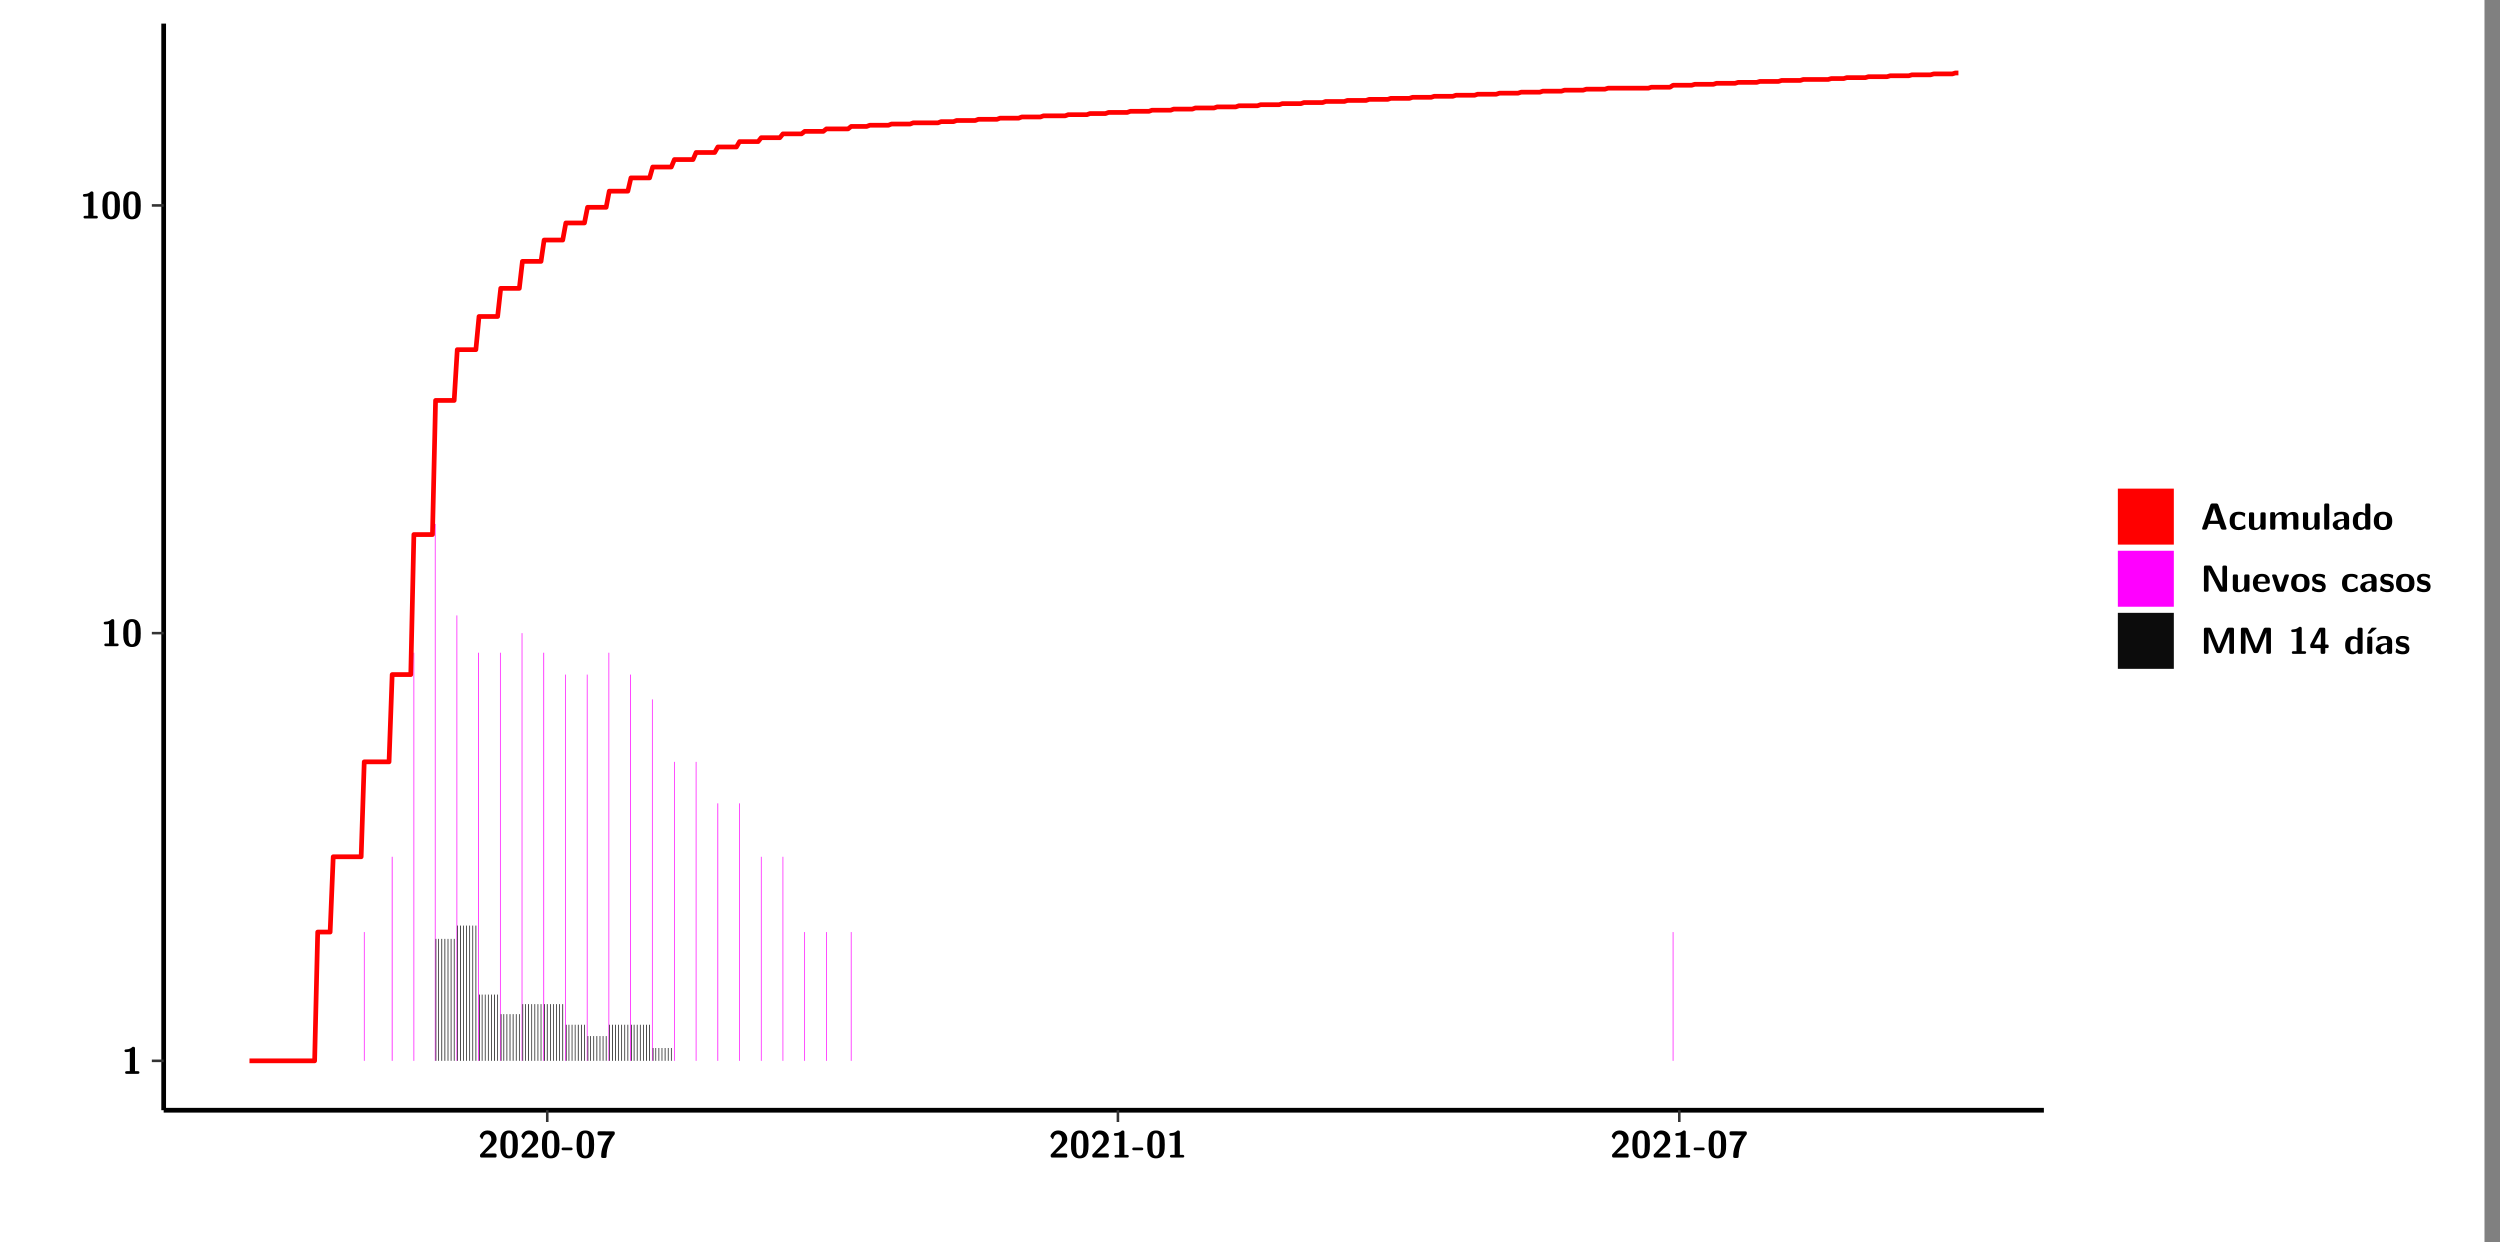 <?xml version="1.0" encoding="UTF-8"?>
<svg xmlns="http://www.w3.org/2000/svg" xmlns:xlink="http://www.w3.org/1999/xlink" width="579.653pt" height="288pt" viewBox="0 0 579.653 288" version="1.1">
<rect x="0" y="0" width="579.653" height="288" fill="#808080" stroke="none"/>
<defs>
<g>
<symbol overflow="visible" id="glyph0-0">
<path style="stroke:none;" d=""/>
</symbol>
<symbol overflow="visible" id="glyph0-1">
<path style="stroke:none;" d="M 3.109 -5.859 C 3.109 -6.016 3.109 -6.281 2.719 -6.281 C 2.547 -6.281 2.516 -6.266 2.406 -6.156 C 2.25 -6.016 1.922 -5.688 1.047 -5.672 C 0.891 -5.672 0.672 -5.609 0.672 -5.359 C 0.672 -5.047 0.969 -5.047 1.094 -5.047 C 1.344 -5.047 1.656 -5.078 1.906 -5.156 L 1.906 -0.625 L 1.234 -0.625 C 1.109 -0.625 0.812 -0.625 0.812 -0.312 C 0.812 0 1.109 0 1.234 0 L 3.719 0 C 3.828 0 4.141 0 4.141 -0.312 C 4.141 -0.625 3.828 -0.625 3.719 -0.625 L 3.109 -0.625 Z M 3.109 -5.859 "/>
</symbol>
<symbol overflow="visible" id="glyph0-2">
<path style="stroke:none;" d="M 4.438 -3 C 4.438 -4.203 4.438 -6.281 2.406 -6.281 C 0.375 -6.281 0.375 -4.219 0.375 -3 C 0.375 -1.812 0.375 0.188 2.406 0.188 C 4.438 0.188 4.438 -1.781 4.438 -3 Z M 2.406 -0.438 C 1.75 -0.438 1.656 -1.25 1.625 -1.484 C 1.562 -1.953 1.562 -2.766 1.562 -3.125 C 1.562 -3.641 1.562 -4.203 1.625 -4.641 C 1.641 -4.875 1.734 -5.641 2.406 -5.641 C 3.047 -5.641 3.156 -4.906 3.188 -4.734 C 3.25 -4.281 3.25 -3.594 3.25 -3.125 C 3.25 -2.625 3.25 -1.953 3.188 -1.469 C 3.156 -1.234 3.062 -0.438 2.406 -0.438 Z M 2.406 -0.438 "/>
</symbol>
<symbol overflow="visible" id="glyph0-3">
<path style="stroke:none;" d="M 0.562 -0.75 C 0.484 -0.656 0.484 -0.641 0.484 -0.484 L 0.484 -0.422 C 0.484 -0.109 0.578 0 0.906 0 L 3.906 0 C 4.25 0 4.328 -0.109 4.328 -0.422 L 4.328 -0.531 C 4.328 -0.672 4.328 -0.828 4.141 -0.906 C 4.078 -0.953 3.797 -0.953 3.625 -0.953 C 3.438 -0.953 3.219 -0.938 3.031 -0.938 L 1.609 -0.938 L 2.766 -2.031 C 2.906 -2.141 3.234 -2.422 3.359 -2.547 C 3.844 -3.016 4.328 -3.484 4.328 -4.266 C 4.328 -5.328 3.562 -6.281 2.266 -6.281 C 1.969 -6.281 1.469 -6.234 1.047 -5.891 C 0.969 -5.828 0.562 -5.516 0.406 -4.922 L 0.844 -4.359 C 0.891 -4.297 0.922 -4.266 0.984 -4.266 C 1.062 -4.266 1.078 -4.328 1.109 -4.422 C 1.281 -5.031 1.578 -5.406 2.141 -5.406 C 2.828 -5.406 3.109 -4.781 3.109 -4.25 C 3.109 -3.688 2.766 -3.094 2.25 -2.531 Z M 0.562 -0.75 "/>
</symbol>
<symbol overflow="visible" id="glyph0-4">
<path style="stroke:none;" d="M 2.25 -1.688 C 2.359 -1.688 2.672 -1.688 2.672 -2 C 2.672 -2.328 2.359 -2.328 2.25 -2.328 L 0.531 -2.328 C 0.422 -2.328 0.109 -2.328 0.109 -2 C 0.109 -1.688 0.422 -1.688 0.531 -1.688 Z M 2.25 -1.688 "/>
</symbol>
<symbol overflow="visible" id="glyph0-5">
<path style="stroke:none;" d="M 3.219 -5.141 C 1.25 -2.984 1.25 -0.766 1.25 -0.328 C 1.25 -0.047 1.312 0.094 1.672 0.094 L 2.078 0.094 C 2.219 0.094 2.5 0.094 2.5 -0.25 C 2.531 -2.422 3.281 -4 4.344 -5.328 C 4.406 -5.422 4.406 -5.484 4.406 -5.641 C 4.406 -5.844 4.406 -6.078 4.047 -6.078 C 3.75 -6.094 1.984 -6.094 1.547 -6.094 L 1 -6.094 C 0.578 -6.094 0.406 -6.094 0.406 -5.672 L 0.406 -5.562 C 0.406 -5.422 0.406 -5.25 0.594 -5.172 C 0.656 -5.141 0.938 -5.141 1.125 -5.141 C 1.328 -5.141 1.531 -5.141 1.734 -5.141 Z M 3.219 -5.141 "/>
</symbol>
<symbol overflow="visible" id="glyph0-6">
<path style="stroke:none;" d="M 4.156 -5.703 C 4.031 -6.078 3.766 -6.078 3.594 -6.078 L 2.828 -6.078 C 2.641 -6.078 2.391 -6.078 2.266 -5.703 L 0.406 -0.406 C 0.375 -0.297 0.375 -0.281 0.375 -0.234 C 0.375 0 0.594 0 0.703 0 L 1.031 0 C 1.188 0 1.453 0 1.578 -0.344 L 1.922 -1.328 L 4.344 -1.328 L 4.641 -0.484 C 4.75 -0.172 4.812 0 5.234 0 L 5.703 0 C 5.828 0 6.047 0 6.047 -0.234 C 6.047 -0.281 6.047 -0.297 6 -0.406 Z M 2.812 -3.938 C 2.938 -4.328 3.062 -4.656 3.125 -4.969 L 3.141 -4.969 C 3.188 -4.766 3.188 -4.75 3.25 -4.547 L 4.078 -2.078 L 2.188 -2.078 Z M 2.812 -3.938 "/>
</symbol>
<symbol overflow="visible" id="glyph0-7">
<path style="stroke:none;" d="M 4 -0.438 C 4 -0.531 3.969 -0.938 3.953 -1.047 C 3.953 -1.078 3.938 -1.172 3.844 -1.172 C 3.812 -1.172 3.797 -1.172 3.703 -1.078 C 3.562 -0.953 3.141 -0.594 2.422 -0.594 C 1.516 -0.594 1.516 -1.469 1.516 -2.031 C 1.516 -2.75 1.562 -3.484 2.453 -3.484 C 3.031 -3.484 3.266 -3.344 3.578 -3.078 C 3.688 -2.984 3.703 -2.984 3.734 -2.984 C 3.828 -2.984 3.844 -3.062 3.844 -3.094 C 3.859 -3.172 3.953 -3.656 3.953 -3.703 C 3.953 -3.781 3.891 -3.812 3.75 -3.891 C 3.328 -4.078 3.062 -4.156 2.453 -4.156 C 1.141 -4.156 0.328 -3.547 0.328 -2.016 C 0.328 -0.562 1.078 0.094 2.406 0.094 C 2.641 0.094 3.172 0.094 3.75 -0.203 C 4 -0.344 4 -0.344 4 -0.438 Z M 4 -0.438 "/>
</symbol>
<symbol overflow="visible" id="glyph0-8">
<path style="stroke:none;" d="M 4.391 -3.594 C 4.391 -3.875 4.328 -4.016 3.969 -4.016 L 3.609 -4.016 C 3.281 -4.016 3.188 -3.906 3.188 -3.594 L 3.188 -1.516 C 3.188 -0.938 2.891 -0.438 2.266 -0.438 C 1.766 -0.438 1.719 -0.562 1.719 -1.031 L 1.719 -3.594 C 1.719 -3.875 1.656 -4.016 1.297 -4.016 L 0.953 -4.016 C 0.625 -4.016 0.531 -3.922 0.531 -3.594 L 0.531 -1.109 C 0.531 -0.172 1.031 0.094 1.953 0.094 C 2.188 0.094 2.812 0.094 3.219 -0.656 L 3.219 -0.422 C 3.219 -0.141 3.281 0 3.641 0 L 3.969 0 C 4.297 0 4.391 -0.109 4.391 -0.422 Z M 4.391 -3.594 "/>
</symbol>
<symbol overflow="visible" id="glyph0-9">
<path style="stroke:none;" d="M 7.062 -2.844 C 7.062 -3.75 6.672 -4.109 5.781 -4.109 C 5.156 -4.109 4.688 -3.828 4.359 -3.25 C 4.219 -4.078 3.484 -4.109 3.109 -4.109 C 2.938 -4.109 2.578 -4.109 2.188 -3.828 C 1.906 -3.625 1.734 -3.344 1.672 -3.203 L 1.672 -3.641 C 1.672 -3.922 1.609 -4.062 1.25 -4.062 L 0.953 -4.062 C 0.625 -4.062 0.531 -3.969 0.531 -3.641 L 0.531 -0.422 C 0.531 -0.109 0.625 0 0.953 0 L 1.297 0 C 1.625 0 1.719 -0.109 1.719 -0.422 L 1.719 -2.359 C 1.719 -3.141 2.25 -3.484 2.688 -3.484 C 3.109 -3.484 3.203 -3.297 3.203 -2.828 L 3.203 -0.422 C 3.203 -0.109 3.297 0 3.625 0 L 3.969 0 C 4.297 0 4.391 -0.109 4.391 -0.422 L 4.391 -2.359 C 4.391 -3.141 4.922 -3.484 5.359 -3.484 C 5.781 -3.484 5.875 -3.297 5.875 -2.828 L 5.875 -0.422 C 5.875 -0.109 5.969 0 6.297 0 L 6.641 0 C 6.984 0 7.062 -0.109 7.062 -0.422 Z M 7.062 -2.844 "/>
</symbol>
<symbol overflow="visible" id="glyph0-10">
<path style="stroke:none;" d="M 1.703 -5.656 C 1.703 -5.938 1.641 -6.078 1.281 -6.078 L 0.953 -6.078 C 0.641 -6.078 0.531 -5.984 0.531 -5.656 L 0.531 -0.422 C 0.531 -0.109 0.625 0 0.953 0 L 1.281 0 C 1.609 0 1.703 -0.109 1.703 -0.422 Z M 1.703 -5.656 "/>
</symbol>
<symbol overflow="visible" id="glyph0-11">
<path style="stroke:none;" d="M 4.062 -2.766 C 4.062 -4.156 2.734 -4.156 2.297 -4.156 C 1.891 -4.156 1.453 -4.125 0.859 -3.891 C 0.672 -3.797 0.625 -3.781 0.625 -3.688 C 0.625 -3.625 0.688 -3.109 0.688 -3.047 C 0.703 -2.984 0.75 -2.938 0.812 -2.938 C 0.844 -2.938 0.875 -2.969 0.906 -3 C 1.281 -3.391 1.719 -3.578 2.266 -3.578 C 2.734 -3.578 2.875 -3.297 2.875 -2.781 L 2.875 -2.469 C 2.562 -2.469 0.266 -2.453 0.266 -1.172 C 0.266 -0.547 0.766 0.094 1.531 0.094 C 1.828 0.094 2.484 0.016 2.906 -0.594 L 2.906 -0.422 C 2.906 -0.141 2.969 0 3.328 0 L 3.641 0 C 3.984 0 4.062 -0.109 4.062 -0.422 Z M 2.875 -1.344 C 2.875 -0.531 2.047 -0.531 2.016 -0.531 C 1.641 -0.531 1.406 -0.844 1.406 -1.188 C 1.406 -2.047 2.625 -2.109 2.875 -2.109 Z M 2.875 -1.344 "/>
</symbol>
<symbol overflow="visible" id="glyph0-12">
<path style="stroke:none;" d="M 4.375 -5.656 C 4.375 -5.938 4.312 -6.078 3.953 -6.078 L 3.625 -6.078 C 3.297 -6.078 3.203 -5.969 3.203 -5.656 L 3.203 -3.672 C 2.812 -4.047 2.375 -4.109 2.109 -4.109 C 0.328 -4.109 0.328 -2.422 0.328 -2 C 0.328 -1.594 0.328 0.094 2.062 0.094 C 2.422 0.094 2.812 -0.016 3.188 -0.406 C 3.188 -0.094 3.297 0 3.609 0 L 3.953 0 C 4.281 0 4.375 -0.109 4.375 -0.422 Z M 3.188 -1.094 C 3.188 -0.953 3.188 -0.875 2.922 -0.688 C 2.703 -0.547 2.5 -0.531 2.406 -0.531 C 1.516 -0.531 1.516 -1.344 1.516 -2 C 1.516 -2.656 1.516 -3.484 2.5 -3.484 C 2.75 -3.484 2.984 -3.391 3.188 -3.203 Z M 3.188 -1.094 "/>
</symbol>
<symbol overflow="visible" id="glyph0-13">
<path style="stroke:none;" d="M 4.547 -1.969 C 4.547 -3.406 3.844 -4.156 2.406 -4.156 C 0.953 -4.156 0.266 -3.391 0.266 -1.969 C 0.266 -0.547 1.031 0.094 2.406 0.094 C 3.781 0.094 4.547 -0.531 4.547 -1.969 Z M 2.406 -0.594 C 1.469 -0.594 1.469 -1.375 1.469 -2.078 C 1.469 -2.75 1.469 -3.531 2.406 -3.531 C 3.344 -3.531 3.344 -2.766 3.344 -2.078 C 3.344 -1.391 3.344 -0.594 2.406 -0.594 Z M 2.406 -0.594 "/>
</symbol>
<symbol overflow="visible" id="glyph0-14">
<path style="stroke:none;" d="M 2.656 -5.734 C 2.469 -6.078 2.203 -6.078 2.031 -6.078 L 1.219 -6.078 C 0.906 -6.078 0.797 -5.984 0.797 -5.656 L 0.797 -0.422 C 0.797 -0.109 0.891 0 1.219 0 L 1.453 0 C 1.781 0 1.875 -0.109 1.875 -0.422 L 1.875 -5.016 L 1.891 -5.016 L 4.297 -0.344 C 4.484 0 4.75 0 4.922 0 L 5.734 0 C 6.062 0 6.156 -0.109 6.156 -0.422 L 6.156 -5.656 C 6.156 -5.938 6.094 -6.078 5.734 -6.078 L 5.5 -6.078 C 5.156 -6.078 5.078 -5.969 5.078 -5.656 L 5.078 -1.062 L 5.062 -1.062 Z M 2.656 -5.734 "/>
</symbol>
<symbol overflow="visible" id="glyph0-15">
<path style="stroke:none;" d="M 3.781 -1.875 C 3.984 -1.875 4.203 -1.891 4.203 -2.281 C 4.203 -3.406 3.672 -4.156 2.359 -4.156 C 0.969 -4.156 0.266 -3.375 0.266 -2.047 C 0.266 -0.609 1.109 0.094 2.484 0.094 C 2.812 0.094 3.312 0.047 3.891 -0.234 C 4.078 -0.328 4.141 -0.359 4.141 -0.469 C 4.141 -0.531 4.125 -0.781 4.109 -0.844 C 4.078 -1.125 4.062 -1.125 3.984 -1.125 C 3.953 -1.125 3.938 -1.125 3.844 -1.047 C 3.328 -0.594 2.797 -0.531 2.516 -0.531 C 1.531 -0.531 1.422 -1.312 1.391 -1.875 Z M 1.406 -2.344 C 1.422 -2.875 1.609 -3.531 2.359 -3.531 C 3.062 -3.531 3.203 -3.031 3.219 -2.344 Z M 1.406 -2.344 "/>
</symbol>
<symbol overflow="visible" id="glyph0-16">
<path style="stroke:none;" d="M 4.109 -3.609 C 4.141 -3.719 4.141 -3.75 4.141 -3.766 C 4.141 -4.016 3.922 -4.016 3.797 -4.016 L 3.609 -4.016 C 3.25 -4.016 3.141 -3.891 3.062 -3.641 L 2.203 -0.984 L 1.328 -3.641 C 1.266 -3.828 1.203 -4.016 0.781 -4.016 L 0.578 -4.016 C 0.453 -4.016 0.234 -4.016 0.234 -3.766 C 0.234 -3.75 0.234 -3.719 0.266 -3.609 L 1.312 -0.375 C 1.438 0 1.703 0 1.859 0 L 2.5 0 C 2.672 0 2.938 0 3.062 -0.375 Z M 4.109 -3.609 "/>
</symbol>
<symbol overflow="visible" id="glyph0-17">
<path style="stroke:none;" d="M 3.469 -1.234 C 3.469 -1.734 3.203 -2.031 3.047 -2.172 C 2.703 -2.484 2.391 -2.547 2.031 -2.609 C 1.547 -2.703 1.188 -2.766 1.188 -3.109 C 1.188 -3.469 1.484 -3.547 1.828 -3.547 C 2.406 -3.547 2.719 -3.328 2.953 -3.125 C 3.047 -3.047 3.062 -3.047 3.094 -3.047 C 3.188 -3.047 3.203 -3.125 3.203 -3.156 C 3.219 -3.219 3.312 -3.719 3.312 -3.766 C 3.312 -3.906 2.844 -4.031 2.75 -4.062 C 2.406 -4.156 2.125 -4.156 1.891 -4.156 C 1.5 -4.156 0.328 -4.156 0.328 -2.906 C 0.328 -2.484 0.516 -2.219 0.75 -2 C 1.062 -1.734 1.406 -1.672 1.906 -1.562 C 2.156 -1.531 2.609 -1.453 2.609 -1.062 C 2.609 -0.656 2.266 -0.594 1.922 -0.594 C 1.531 -0.594 1.047 -0.703 0.625 -1.188 C 0.594 -1.234 0.562 -1.266 0.516 -1.266 C 0.422 -1.266 0.406 -1.188 0.391 -1.125 C 0.375 -1.016 0.266 -0.516 0.266 -0.422 C 0.266 -0.266 0.922 -0.062 0.922 -0.047 C 1.406 0.094 1.766 0.094 1.922 0.094 C 2.359 0.094 3.469 0.062 3.469 -1.234 Z M 3.469 -1.234 "/>
</symbol>
<symbol overflow="visible" id="glyph0-18">
<path style="stroke:none;" d="M 4.859 -2.859 C 4.688 -2.422 4.359 -1.609 4.281 -1.312 C 4.203 -1.625 3.844 -2.484 3.656 -2.953 L 2.531 -5.719 C 2.391 -6.078 2.109 -6.078 1.953 -6.078 L 1.219 -6.078 C 0.906 -6.078 0.797 -5.984 0.797 -5.656 L 0.797 -0.422 C 0.797 -0.109 0.891 0 1.219 0 L 1.453 0 C 1.781 0 1.875 -0.109 1.875 -0.422 L 1.875 -4.953 L 1.891 -4.953 C 1.984 -4.562 2.375 -3.578 2.578 -3.062 L 3.609 -0.562 C 3.766 -0.188 3.969 -0.188 4.266 -0.188 C 4.562 -0.188 4.781 -0.188 4.938 -0.562 L 6.062 -3.328 C 6.141 -3.531 6.625 -4.719 6.672 -4.953 L 6.688 -4.953 L 6.688 -0.422 C 6.688 -0.141 6.75 0 7.109 0 L 7.344 0 C 7.672 0 7.766 -0.109 7.766 -0.422 L 7.766 -5.656 C 7.766 -5.938 7.703 -6.078 7.344 -6.078 L 6.609 -6.078 C 6.391 -6.078 6.172 -6.062 6.016 -5.703 Z M 4.859 -2.859 "/>
</symbol>
<symbol overflow="visible" id="glyph0-19">
<path style="stroke:none;" d="M 0.344 -2.297 C 0.266 -2.172 0.266 -2.141 0.266 -1.984 L 0.266 -1.766 C 0.266 -1.484 0.328 -1.344 0.688 -1.344 L 2.672 -1.344 L 2.672 -0.422 C 2.672 -0.141 2.719 0 3.078 0 L 3.328 0 C 3.656 0 3.75 -0.109 3.75 -0.422 L 3.75 -1.344 L 4.125 -1.344 C 4.391 -1.344 4.547 -1.406 4.547 -1.75 C 4.547 -2.078 4.422 -2.172 4.125 -2.172 L 3.75 -2.172 L 3.75 -5.656 C 3.75 -5.984 3.656 -6.078 3.328 -6.078 L 2.688 -6.078 C 2.531 -6.078 2.391 -6.078 2.281 -5.875 Z M 1.188 -2.172 C 2.578 -4.75 2.672 -5.016 2.703 -5.156 L 2.719 -5.156 L 2.719 -2.172 Z M 1.188 -2.172 "/>
</symbol>
<symbol overflow="visible" id="glyph0-20">
<path style="stroke:none;" d="M 3.906 -5.844 C 3.953 -5.875 4 -5.922 4 -5.969 C 4 -6.078 3.906 -6.078 3.766 -6.078 L 3.047 -6.078 C 2.875 -6.078 2.859 -6.078 2.781 -5.984 L 2.031 -4.953 C 1.953 -4.859 1.953 -4.844 1.953 -4.828 C 1.953 -4.703 2.047 -4.703 2.188 -4.703 L 2.516 -4.703 Z M 3.906 -5.844 "/>
</symbol>
<symbol overflow="visible" id="glyph0-21">
<path style="stroke:none;" d="M 1.703 -3.594 C 1.703 -3.875 1.641 -4.016 1.281 -4.016 L 0.953 -4.016 C 0.641 -4.016 0.531 -3.922 0.531 -3.594 L 0.531 -0.422 C 0.531 -0.109 0.625 0 0.953 0 L 1.281 0 C 1.609 0 1.703 -0.109 1.703 -0.422 Z M 1.703 -3.594 "/>
</symbol>
</g>
<clipPath id="clip1">
  <path d="M 0 0 L 576.008 0 L 576.008 288 L 0 288 Z M 0 0 "/>
</clipPath>
<clipPath id="clip2">
  <path d="M 37.949 5.477 L 473.898 5.477 L 473.898 257.414 L 37.949 257.414 Z M 37.949 5.477 "/>
</clipPath>
</defs>
<g id="surface1">
<g clip-path="url(#clip1)" clip-rule="nonzero">
<path style="fill-rule:nonzero;fill:rgb(100%,100%,100%);fill-opacity:1;stroke-width:0.598;stroke-linecap:round;stroke-linejoin:round;stroke:rgb(100%,100%,100%);stroke-opacity:1;stroke-miterlimit:10;" d="M 0 0 L 0 288.004 L 576.008 288.004 L 576.008 0 Z M 0 0 " transform="matrix(1,0,0,-1,0,288)"/>
</g>
<g clip-path="url(#clip2)" clip-rule="nonzero">
<path style=" stroke:none;fill-rule:nonzero;fill:rgb(100%,100%,100%);fill-opacity:1;" d="M 37.949 257.414 L 37.949 5.477 L 473.898 5.477 L 473.898 257.414 Z M 37.949 257.414 "/>
</g>
<path style=" stroke:none;fill-rule:nonzero;fill:rgb(100%,0%,100%);fill-opacity:1;" d="M 84.375 245.969 L 84.375 216.109 L 84.535 216.109 L 84.535 245.969 Z M 84.375 245.969 "/>
<path style=" stroke:none;fill-rule:nonzero;fill:rgb(100%,0%,100%);fill-opacity:1;" d="M 90.84 245.969 L 90.84 198.652 L 91.012 198.652 L 91.012 245.969 Z M 90.84 245.969 "/>
<path style=" stroke:none;fill-rule:nonzero;fill:rgb(100%,0%,100%);fill-opacity:1;" d="M 95.883 245.969 L 95.883 151.34 L 96.043 151.34 L 96.043 245.969 Z M 95.883 245.969 "/>
<path style=" stroke:none;fill-rule:nonzero;fill:rgb(100%,0%,100%);fill-opacity:1;" d="M 100.824 245.969 L 100.824 121.48 L 100.984 121.48 L 100.984 245.969 Z M 100.824 245.969 "/>
<path style=" stroke:none;fill-rule:nonzero;fill:rgb(4.999%,4.999%,4.999%);fill-opacity:1;" d="M 101.004 245.969 L 101.004 217.684 L 101.16 217.684 L 101.16 245.969 Z M 101.004 245.969 "/>
<path style=" stroke:none;fill-rule:nonzero;fill:rgb(4.999%,4.999%,4.999%);fill-opacity:1;" d="M 101.629 245.969 L 101.629 217.684 L 101.789 217.684 L 101.789 245.969 Z M 101.629 245.969 "/>
<path style=" stroke:none;fill-rule:nonzero;fill:rgb(4.999%,4.999%,4.999%);fill-opacity:1;" d="M 102.348 245.969 L 102.348 217.684 L 102.516 217.684 L 102.516 245.969 Z M 102.348 245.969 "/>
<path style=" stroke:none;fill-rule:nonzero;fill:rgb(4.999%,4.999%,4.999%);fill-opacity:1;" d="M 103.066 245.969 L 103.066 217.684 L 103.234 217.684 L 103.234 245.969 Z M 103.066 245.969 "/>
<path style=" stroke:none;fill-rule:nonzero;fill:rgb(4.999%,4.999%,4.999%);fill-opacity:1;" d="M 103.793 245.969 L 103.793 217.684 L 103.953 217.684 L 103.953 245.969 Z M 103.793 245.969 "/>
<path style=" stroke:none;fill-rule:nonzero;fill:rgb(4.999%,4.999%,4.999%);fill-opacity:1;" d="M 104.508 245.969 L 104.508 217.684 L 104.668 217.684 L 104.668 245.969 Z M 104.508 245.969 "/>
<path style=" stroke:none;fill-rule:nonzero;fill:rgb(4.999%,4.999%,4.999%);fill-opacity:1;" d="M 105.227 245.969 L 105.227 217.684 L 105.387 217.684 L 105.387 245.969 Z M 105.227 245.969 "/>
<path style=" stroke:none;fill-rule:nonzero;fill:rgb(100%,0%,100%);fill-opacity:1;" d="M 105.855 245.969 L 105.855 142.691 L 106.016 142.691 L 106.016 245.969 Z M 105.855 245.969 "/>
<path style=" stroke:none;fill-rule:nonzero;fill:rgb(4.999%,4.999%,4.999%);fill-opacity:1;" d="M 106.035 245.969 L 106.035 214.605 L 106.191 214.605 L 106.191 245.969 Z M 106.035 245.969 "/>
<path style=" stroke:none;fill-rule:nonzero;fill:rgb(4.999%,4.999%,4.999%);fill-opacity:1;" d="M 106.66 245.969 L 106.66 214.605 L 106.832 214.605 L 106.832 245.969 Z M 106.66 245.969 "/>
<path style=" stroke:none;fill-rule:nonzero;fill:rgb(4.999%,4.999%,4.999%);fill-opacity:1;" d="M 107.387 245.969 L 107.387 214.605 L 107.547 214.605 L 107.547 245.969 Z M 107.387 245.969 "/>
<path style=" stroke:none;fill-rule:nonzero;fill:rgb(4.999%,4.999%,4.999%);fill-opacity:1;" d="M 108.105 245.969 L 108.105 214.605 L 108.266 214.605 L 108.266 245.969 Z M 108.105 245.969 "/>
<path style=" stroke:none;fill-rule:nonzero;fill:rgb(4.999%,4.999%,4.999%);fill-opacity:1;" d="M 108.824 245.969 L 108.824 214.605 L 108.984 214.605 L 108.984 245.969 Z M 108.824 245.969 "/>
<path style=" stroke:none;fill-rule:nonzero;fill:rgb(4.999%,4.999%,4.999%);fill-opacity:1;" d="M 109.539 245.969 L 109.539 214.605 L 109.699 214.605 L 109.699 245.969 Z M 109.539 245.969 "/>
<path style=" stroke:none;fill-rule:nonzero;fill:rgb(4.999%,4.999%,4.999%);fill-opacity:1;" d="M 110.258 245.969 L 110.258 214.605 L 110.426 214.605 L 110.426 245.969 Z M 110.258 245.969 "/>
<path style=" stroke:none;fill-rule:nonzero;fill:rgb(100%,0%,100%);fill-opacity:1;" d="M 110.887 245.969 L 110.887 151.34 L 111.055 151.34 L 111.055 245.969 Z M 110.887 245.969 "/>
<path style=" stroke:none;fill-rule:nonzero;fill:rgb(4.999%,4.999%,4.999%);fill-opacity:1;" d="M 111.066 245.969 L 111.066 230.605 L 111.234 230.605 L 111.234 245.969 Z M 111.066 245.969 "/>
<path style=" stroke:none;fill-rule:nonzero;fill:rgb(4.999%,4.999%,4.999%);fill-opacity:1;" d="M 111.703 245.969 L 111.703 230.605 L 111.863 230.605 L 111.863 245.969 Z M 111.703 245.969 "/>
<path style=" stroke:none;fill-rule:nonzero;fill:rgb(4.999%,4.999%,4.999%);fill-opacity:1;" d="M 112.418 245.969 L 112.418 230.605 L 112.578 230.605 L 112.578 245.969 Z M 112.418 245.969 "/>
<path style=" stroke:none;fill-rule:nonzero;fill:rgb(4.999%,4.999%,4.999%);fill-opacity:1;" d="M 113.137 245.969 L 113.137 230.605 L 113.297 230.605 L 113.297 245.969 Z M 113.137 245.969 "/>
<path style=" stroke:none;fill-rule:nonzero;fill:rgb(4.999%,4.999%,4.999%);fill-opacity:1;" d="M 113.855 245.969 L 113.855 230.605 L 114.016 230.605 L 114.016 245.969 Z M 113.855 245.969 "/>
<path style=" stroke:none;fill-rule:nonzero;fill:rgb(4.999%,4.999%,4.999%);fill-opacity:1;" d="M 114.57 245.969 L 114.57 230.605 L 114.742 230.605 L 114.742 245.969 Z M 114.57 245.969 "/>
<path style=" stroke:none;fill-rule:nonzero;fill:rgb(4.999%,4.999%,4.999%);fill-opacity:1;" d="M 115.301 245.969 L 115.301 230.605 L 115.457 230.605 L 115.457 245.969 Z M 115.301 245.969 "/>
<path style=" stroke:none;fill-rule:nonzero;fill:rgb(100%,0%,100%);fill-opacity:1;" d="M 115.926 245.969 L 115.926 151.34 L 116.086 151.34 L 116.086 245.969 Z M 115.926 245.969 "/>
<path style=" stroke:none;fill-rule:nonzero;fill:rgb(4.999%,4.999%,4.999%);fill-opacity:1;" d="M 116.105 245.969 L 116.105 235.137 L 116.266 235.137 L 116.266 245.969 Z M 116.105 245.969 "/>
<path style=" stroke:none;fill-rule:nonzero;fill:rgb(4.999%,4.999%,4.999%);fill-opacity:1;" d="M 116.734 245.969 L 116.734 235.137 L 116.895 235.137 L 116.895 245.969 Z M 116.734 245.969 "/>
<path style=" stroke:none;fill-rule:nonzero;fill:rgb(4.999%,4.999%,4.999%);fill-opacity:1;" d="M 117.449 245.969 L 117.449 235.137 L 117.609 235.137 L 117.609 245.969 Z M 117.449 245.969 "/>
<path style=" stroke:none;fill-rule:nonzero;fill:rgb(4.999%,4.999%,4.999%);fill-opacity:1;" d="M 118.168 245.969 L 118.168 235.137 L 118.336 235.137 L 118.336 245.969 Z M 118.168 245.969 "/>
<path style=" stroke:none;fill-rule:nonzero;fill:rgb(4.999%,4.999%,4.999%);fill-opacity:1;" d="M 118.887 245.969 L 118.887 235.137 L 119.055 235.137 L 119.055 245.969 Z M 118.887 245.969 "/>
<path style=" stroke:none;fill-rule:nonzero;fill:rgb(4.999%,4.999%,4.999%);fill-opacity:1;" d="M 119.613 245.969 L 119.613 235.137 L 119.773 235.137 L 119.773 245.969 Z M 119.613 245.969 "/>
<path style=" stroke:none;fill-rule:nonzero;fill:rgb(4.999%,4.999%,4.999%);fill-opacity:1;" d="M 120.332 245.969 L 120.332 235.137 L 120.488 235.137 L 120.488 245.969 Z M 120.332 245.969 "/>
<path style=" stroke:none;fill-rule:nonzero;fill:rgb(100%,0%,100%);fill-opacity:1;" d="M 120.957 245.969 L 120.957 146.797 L 121.117 146.797 L 121.117 245.969 Z M 120.957 245.969 "/>
<path style=" stroke:none;fill-rule:nonzero;fill:rgb(4.999%,4.999%,4.999%);fill-opacity:1;" d="M 121.137 245.969 L 121.137 232.816 L 121.297 232.816 L 121.297 245.969 Z M 121.137 245.969 "/>
<path style=" stroke:none;fill-rule:nonzero;fill:rgb(4.999%,4.999%,4.999%);fill-opacity:1;" d="M 121.766 245.969 L 121.766 232.816 L 121.926 232.816 L 121.926 245.969 Z M 121.766 245.969 "/>
<path style=" stroke:none;fill-rule:nonzero;fill:rgb(4.999%,4.999%,4.999%);fill-opacity:1;" d="M 122.48 245.969 L 122.48 232.816 L 122.652 232.816 L 122.652 245.969 Z M 122.48 245.969 "/>
<path style=" stroke:none;fill-rule:nonzero;fill:rgb(4.999%,4.999%,4.999%);fill-opacity:1;" d="M 123.211 245.969 L 123.211 232.816 L 123.367 232.816 L 123.367 245.969 Z M 123.211 245.969 "/>
<path style=" stroke:none;fill-rule:nonzero;fill:rgb(4.999%,4.999%,4.999%);fill-opacity:1;" d="M 123.926 245.969 L 123.926 232.816 L 124.086 232.816 L 124.086 245.969 Z M 123.926 245.969 "/>
<path style=" stroke:none;fill-rule:nonzero;fill:rgb(4.999%,4.999%,4.999%);fill-opacity:1;" d="M 124.645 245.969 L 124.645 232.816 L 124.805 232.816 L 124.805 245.969 Z M 124.645 245.969 "/>
<path style=" stroke:none;fill-rule:nonzero;fill:rgb(4.999%,4.999%,4.999%);fill-opacity:1;" d="M 125.363 245.969 L 125.363 232.816 L 125.52 232.816 L 125.52 245.969 Z M 125.363 245.969 "/>
<path style=" stroke:none;fill-rule:nonzero;fill:rgb(100%,0%,100%);fill-opacity:1;" d="M 125.988 245.969 L 125.988 151.34 L 126.16 151.34 L 126.16 245.969 Z M 125.988 245.969 "/>
<path style=" stroke:none;fill-rule:nonzero;fill:rgb(4.999%,4.999%,4.999%);fill-opacity:1;" d="M 126.168 245.969 L 126.168 232.816 L 126.336 232.816 L 126.336 245.969 Z M 126.168 245.969 "/>
<path style=" stroke:none;fill-rule:nonzero;fill:rgb(4.999%,4.999%,4.999%);fill-opacity:1;" d="M 126.797 245.969 L 126.797 232.816 L 126.965 232.816 L 126.965 245.969 Z M 126.797 245.969 "/>
<path style=" stroke:none;fill-rule:nonzero;fill:rgb(4.999%,4.999%,4.999%);fill-opacity:1;" d="M 127.523 245.969 L 127.523 232.816 L 127.684 232.816 L 127.684 245.969 Z M 127.523 245.969 "/>
<path style=" stroke:none;fill-rule:nonzero;fill:rgb(4.999%,4.999%,4.999%);fill-opacity:1;" d="M 128.242 245.969 L 128.242 232.816 L 128.398 232.816 L 128.398 245.969 Z M 128.242 245.969 "/>
<path style=" stroke:none;fill-rule:nonzero;fill:rgb(4.999%,4.999%,4.999%);fill-opacity:1;" d="M 128.957 245.969 L 128.957 232.816 L 129.117 232.816 L 129.117 245.969 Z M 128.957 245.969 "/>
<path style=" stroke:none;fill-rule:nonzero;fill:rgb(4.999%,4.999%,4.999%);fill-opacity:1;" d="M 129.676 245.969 L 129.676 232.816 L 129.836 232.816 L 129.836 245.969 Z M 129.676 245.969 "/>
<path style=" stroke:none;fill-rule:nonzero;fill:rgb(4.999%,4.999%,4.999%);fill-opacity:1;" d="M 130.395 245.969 L 130.395 232.816 L 130.562 232.816 L 130.562 245.969 Z M 130.395 245.969 "/>
<path style=" stroke:none;fill-rule:nonzero;fill:rgb(100%,0%,100%);fill-opacity:1;" d="M 131.031 245.969 L 131.031 156.41 L 131.191 156.41 L 131.191 245.969 Z M 131.031 245.969 "/>
<path style=" stroke:none;fill-rule:nonzero;fill:rgb(4.999%,4.999%,4.999%);fill-opacity:1;" d="M 131.211 245.969 L 131.211 237.598 L 131.367 237.598 L 131.367 245.969 Z M 131.211 245.969 "/>
<path style=" stroke:none;fill-rule:nonzero;fill:rgb(4.999%,4.999%,4.999%);fill-opacity:1;" d="M 131.836 245.969 L 131.836 237.598 L 131.996 237.598 L 131.996 245.969 Z M 131.836 245.969 "/>
<path style=" stroke:none;fill-rule:nonzero;fill:rgb(4.999%,4.999%,4.999%);fill-opacity:1;" d="M 132.555 245.969 L 132.555 237.598 L 132.715 237.598 L 132.715 245.969 Z M 132.555 245.969 "/>
<path style=" stroke:none;fill-rule:nonzero;fill:rgb(4.999%,4.999%,4.999%);fill-opacity:1;" d="M 133.273 245.969 L 133.273 237.598 L 133.43 237.598 L 133.43 245.969 Z M 133.273 245.969 "/>
<path style=" stroke:none;fill-rule:nonzero;fill:rgb(4.999%,4.999%,4.999%);fill-opacity:1;" d="M 133.988 245.969 L 133.988 237.598 L 134.16 237.598 L 134.16 245.969 Z M 133.988 245.969 "/>
<path style=" stroke:none;fill-rule:nonzero;fill:rgb(4.999%,4.999%,4.999%);fill-opacity:1;" d="M 134.707 245.969 L 134.707 237.598 L 134.875 237.598 L 134.875 245.969 Z M 134.707 245.969 "/>
<path style=" stroke:none;fill-rule:nonzero;fill:rgb(4.999%,4.999%,4.999%);fill-opacity:1;" d="M 135.434 245.969 L 135.434 237.598 L 135.594 237.598 L 135.594 245.969 Z M 135.434 245.969 "/>
<path style=" stroke:none;fill-rule:nonzero;fill:rgb(100%,0%,100%);fill-opacity:1;" d="M 136.062 245.969 L 136.062 156.41 L 136.223 156.41 L 136.223 245.969 Z M 136.062 245.969 "/>
<path style=" stroke:none;fill-rule:nonzero;fill:rgb(4.999%,4.999%,4.999%);fill-opacity:1;" d="M 136.242 245.969 L 136.242 240.219 L 136.398 240.219 L 136.398 245.969 Z M 136.242 245.969 "/>
<path style=" stroke:none;fill-rule:nonzero;fill:rgb(4.999%,4.999%,4.999%);fill-opacity:1;" d="M 136.867 245.969 L 136.867 240.219 L 137.027 240.219 L 137.027 245.969 Z M 136.867 245.969 "/>
<path style=" stroke:none;fill-rule:nonzero;fill:rgb(4.999%,4.999%,4.999%);fill-opacity:1;" d="M 137.586 245.969 L 137.586 240.219 L 137.746 240.219 L 137.746 245.969 Z M 137.586 245.969 "/>
<path style=" stroke:none;fill-rule:nonzero;fill:rgb(4.999%,4.999%,4.999%);fill-opacity:1;" d="M 138.305 245.969 L 138.305 240.219 L 138.473 240.219 L 138.473 245.969 Z M 138.305 245.969 "/>
<path style=" stroke:none;fill-rule:nonzero;fill:rgb(4.999%,4.999%,4.999%);fill-opacity:1;" d="M 139.031 245.969 L 139.031 240.219 L 139.191 240.219 L 139.191 245.969 Z M 139.031 245.969 "/>
<path style=" stroke:none;fill-rule:nonzero;fill:rgb(4.999%,4.999%,4.999%);fill-opacity:1;" d="M 139.746 245.969 L 139.746 240.219 L 139.906 240.219 L 139.906 245.969 Z M 139.746 245.969 "/>
<path style=" stroke:none;fill-rule:nonzero;fill:rgb(4.999%,4.999%,4.999%);fill-opacity:1;" d="M 140.465 245.969 L 140.465 240.219 L 140.625 240.219 L 140.625 245.969 Z M 140.465 245.969 "/>
<path style=" stroke:none;fill-rule:nonzero;fill:rgb(100%,0%,100%);fill-opacity:1;" d="M 141.094 245.969 L 141.094 151.34 L 141.254 151.34 L 141.254 245.969 Z M 141.094 245.969 "/>
<path style=" stroke:none;fill-rule:nonzero;fill:rgb(4.999%,4.999%,4.999%);fill-opacity:1;" d="M 141.273 245.969 L 141.273 237.598 L 141.43 237.598 L 141.43 245.969 Z M 141.273 245.969 "/>
<path style=" stroke:none;fill-rule:nonzero;fill:rgb(4.999%,4.999%,4.999%);fill-opacity:1;" d="M 141.898 245.969 L 141.898 237.598 L 142.07 237.598 L 142.07 245.969 Z M 141.898 245.969 "/>
<path style=" stroke:none;fill-rule:nonzero;fill:rgb(4.999%,4.999%,4.999%);fill-opacity:1;" d="M 142.617 245.969 L 142.617 237.598 L 142.785 237.598 L 142.785 245.969 Z M 142.617 245.969 "/>
<path style=" stroke:none;fill-rule:nonzero;fill:rgb(4.999%,4.999%,4.999%);fill-opacity:1;" d="M 143.344 245.969 L 143.344 237.598 L 143.504 237.598 L 143.504 245.969 Z M 143.344 245.969 "/>
<path style=" stroke:none;fill-rule:nonzero;fill:rgb(4.999%,4.999%,4.999%);fill-opacity:1;" d="M 144.062 245.969 L 144.062 237.598 L 144.223 237.598 L 144.223 245.969 Z M 144.062 245.969 "/>
<path style=" stroke:none;fill-rule:nonzero;fill:rgb(4.999%,4.999%,4.999%);fill-opacity:1;" d="M 144.777 245.969 L 144.777 237.598 L 144.938 237.598 L 144.938 245.969 Z M 144.777 245.969 "/>
<path style=" stroke:none;fill-rule:nonzero;fill:rgb(4.999%,4.999%,4.999%);fill-opacity:1;" d="M 145.496 245.969 L 145.496 237.598 L 145.656 237.598 L 145.656 245.969 Z M 145.496 245.969 "/>
<path style=" stroke:none;fill-rule:nonzero;fill:rgb(100%,0%,100%);fill-opacity:1;" d="M 146.125 245.969 L 146.125 156.41 L 146.293 156.41 L 146.293 245.969 Z M 146.125 245.969 "/>
<path style=" stroke:none;fill-rule:nonzero;fill:rgb(4.999%,4.999%,4.999%);fill-opacity:1;" d="M 146.305 245.969 L 146.305 237.598 L 146.473 237.598 L 146.473 245.969 Z M 146.305 245.969 "/>
<path style=" stroke:none;fill-rule:nonzero;fill:rgb(4.999%,4.999%,4.999%);fill-opacity:1;" d="M 146.941 245.969 L 146.941 237.598 L 147.102 237.598 L 147.102 245.969 Z M 146.941 245.969 "/>
<path style=" stroke:none;fill-rule:nonzero;fill:rgb(4.999%,4.999%,4.999%);fill-opacity:1;" d="M 147.656 245.969 L 147.656 237.598 L 147.816 237.598 L 147.816 245.969 Z M 147.656 245.969 "/>
<path style=" stroke:none;fill-rule:nonzero;fill:rgb(4.999%,4.999%,4.999%);fill-opacity:1;" d="M 148.375 245.969 L 148.375 237.598 L 148.535 237.598 L 148.535 245.969 Z M 148.375 245.969 "/>
<path style=" stroke:none;fill-rule:nonzero;fill:rgb(4.999%,4.999%,4.999%);fill-opacity:1;" d="M 149.094 245.969 L 149.094 237.598 L 149.254 237.598 L 149.254 245.969 Z M 149.094 245.969 "/>
<path style=" stroke:none;fill-rule:nonzero;fill:rgb(4.999%,4.999%,4.999%);fill-opacity:1;" d="M 149.809 245.969 L 149.809 237.598 L 149.98 237.598 L 149.98 245.969 Z M 149.809 245.969 "/>
<path style=" stroke:none;fill-rule:nonzero;fill:rgb(4.999%,4.999%,4.999%);fill-opacity:1;" d="M 150.527 245.969 L 150.527 237.598 L 150.695 237.598 L 150.695 245.969 Z M 150.527 245.969 "/>
<path style=" stroke:none;fill-rule:nonzero;fill:rgb(100%,0%,100%);fill-opacity:1;" d="M 151.164 245.969 L 151.164 162.16 L 151.324 162.16 L 151.324 245.969 Z M 151.164 245.969 "/>
<path style=" stroke:none;fill-rule:nonzero;fill:rgb(4.999%,4.999%,4.999%);fill-opacity:1;" d="M 151.344 245.969 L 151.344 242.988 L 151.504 242.988 L 151.504 245.969 Z M 151.344 245.969 "/>
<path style=" stroke:none;fill-rule:nonzero;fill:rgb(4.999%,4.999%,4.999%);fill-opacity:1;" d="M 151.973 245.969 L 151.973 242.988 L 152.133 242.988 L 152.133 245.969 Z M 151.973 245.969 "/>
<path style=" stroke:none;fill-rule:nonzero;fill:rgb(4.999%,4.999%,4.999%);fill-opacity:1;" d="M 152.688 245.969 L 152.688 242.988 L 152.848 242.988 L 152.848 245.969 Z M 152.688 245.969 "/>
<path style=" stroke:none;fill-rule:nonzero;fill:rgb(4.999%,4.999%,4.999%);fill-opacity:1;" d="M 153.406 245.969 L 153.406 242.988 L 153.566 242.988 L 153.566 245.969 Z M 153.406 245.969 "/>
<path style=" stroke:none;fill-rule:nonzero;fill:rgb(4.999%,4.999%,4.999%);fill-opacity:1;" d="M 154.125 245.969 L 154.125 242.988 L 154.293 242.988 L 154.293 245.969 Z M 154.125 245.969 "/>
<path style=" stroke:none;fill-rule:nonzero;fill:rgb(4.999%,4.999%,4.999%);fill-opacity:1;" d="M 154.852 245.969 L 154.852 242.988 L 155.012 242.988 L 155.012 245.969 Z M 154.852 245.969 "/>
<path style=" stroke:none;fill-rule:nonzero;fill:rgb(4.999%,4.999%,4.999%);fill-opacity:1;" d="M 155.57 245.969 L 155.57 242.988 L 155.727 242.988 L 155.727 245.969 Z M 155.57 245.969 "/>
<path style=" stroke:none;fill-rule:nonzero;fill:rgb(100%,0%,100%);fill-opacity:1;" d="M 156.285 245.969 L 156.285 176.645 L 156.445 176.645 L 156.445 245.969 Z M 156.285 245.969 "/>
<path style=" stroke:none;fill-rule:nonzero;fill:rgb(100%,0%,100%);fill-opacity:1;" d="M 161.316 245.969 L 161.316 176.645 L 161.477 176.645 L 161.477 245.969 Z M 161.316 245.969 "/>
<path style=" stroke:none;fill-rule:nonzero;fill:rgb(100%,0%,100%);fill-opacity:1;" d="M 166.348 245.969 L 166.348 186.262 L 166.52 186.262 L 166.52 245.969 Z M 166.348 245.969 "/>
<path style=" stroke:none;fill-rule:nonzero;fill:rgb(100%,0%,100%);fill-opacity:1;" d="M 171.391 245.969 L 171.391 186.262 L 171.551 186.262 L 171.551 245.969 Z M 171.391 245.969 "/>
<path style=" stroke:none;fill-rule:nonzero;fill:rgb(100%,0%,100%);fill-opacity:1;" d="M 176.422 245.969 L 176.422 198.652 L 176.582 198.652 L 176.582 245.969 Z M 176.422 245.969 "/>
<path style=" stroke:none;fill-rule:nonzero;fill:rgb(100%,0%,100%);fill-opacity:1;" d="M 181.453 245.969 L 181.453 198.652 L 181.609 198.652 L 181.609 245.969 Z M 181.453 245.969 "/>
<path style=" stroke:none;fill-rule:nonzero;fill:rgb(100%,0%,100%);fill-opacity:1;" d="M 186.492 245.969 L 186.492 216.109 L 186.652 216.109 L 186.652 245.969 Z M 186.492 245.969 "/>
<path style=" stroke:none;fill-rule:nonzero;fill:rgb(100%,0%,100%);fill-opacity:1;" d="M 191.523 245.969 L 191.523 216.109 L 191.684 216.109 L 191.684 245.969 Z M 191.523 245.969 "/>
<path style=" stroke:none;fill-rule:nonzero;fill:rgb(100%,0%,100%);fill-opacity:1;" d="M 197.273 245.969 L 197.273 216.109 L 197.434 216.109 L 197.434 245.969 Z M 197.273 245.969 "/>
<path style=" stroke:none;fill-rule:nonzero;fill:rgb(100%,0%,100%);fill-opacity:1;" d="M 387.84 245.969 L 387.84 216.109 L 388 216.109 L 388 245.969 Z M 387.84 245.969 "/>
<path style="fill:none;stroke-width:1.096;stroke-linecap:butt;stroke-linejoin:round;stroke:rgb(100%,0%,0%);stroke-opacity:1;stroke-miterlimit:10;" d="M 57.844 42.031 L 72.949 42.031 L 73.664 71.891 L 76.543 71.891 L 77.262 89.348 L 83.738 89.348 L 84.453 111.355 L 90.203 111.355 L 90.93 131.59 L 95.242 131.59 L 95.961 164.059 L 100.273 164.059 L 100.992 195.152 L 105.305 195.152 L 106.023 206.926 L 110.336 206.926 L 111.066 214.617 L 115.379 214.617 L 116.098 221.145 L 120.41 221.145 L 121.129 227.398 L 125.441 227.398 L 126.16 232.34 L 130.473 232.34 L 131.199 236.309 L 135.512 236.309 L 136.23 239.934 L 140.543 239.934 L 141.262 243.68 L 145.574 243.68 L 146.293 246.758 L 150.617 246.758 L 151.336 249.277 L 155.648 249.277 L 156.367 251.004 L 160.68 251.004 L 161.398 252.645 L 165.711 252.645 L 166.438 253.922 L 170.75 253.922 L 171.469 255.168 L 175.781 255.168 L 176.5 256.074 L 180.812 256.074 L 181.531 256.961 L 185.844 256.961 L 186.574 257.539 L 190.887 257.539 L 191.605 258.117 L 196.637 258.117 L 197.352 258.684 L 200.949 258.684 L 201.668 258.961 L 205.988 258.961 L 206.707 259.242 L 211.02 259.242 L 211.738 259.52 L 217.488 259.52 L 218.215 259.801 L 221.082 259.801 L 221.812 260.066 L 226.125 260.066 L 226.844 260.336 L 231.156 260.336 L 231.875 260.605 L 236.188 260.605 L 236.906 260.875 L 241.219 260.875 L 241.945 261.145 L 246.977 261.145 L 247.695 261.414 L 252.008 261.414 L 252.727 261.672 L 256.32 261.672 L 257.039 261.93 L 261.352 261.93 L 262.082 262.191 L 266.395 262.191 L 267.113 262.449 L 271.426 262.449 L 272.145 262.707 L 276.457 262.707 L 277.176 262.969 L 281.496 262.969 L 282.215 263.215 L 286.527 263.215 L 287.246 263.477 L 291.559 263.477 L 292.277 263.723 L 296.59 263.723 L 297.32 263.973 L 301.633 263.973 L 302.352 264.223 L 306.664 264.223 L 307.383 264.473 L 311.695 264.473 L 312.414 264.711 L 316.727 264.711 L 317.453 264.961 L 321.766 264.961 L 322.484 265.199 L 326.797 265.199 L 327.516 265.438 L 331.828 265.438 L 332.547 265.676 L 336.859 265.676 L 337.59 265.918 L 341.902 265.918 L 342.621 266.156 L 346.934 266.156 L 347.652 266.395 L 351.965 266.395 L 352.684 266.625 L 357.004 266.625 L 357.723 266.863 L 362.035 266.863 L 362.754 267.094 L 367.066 267.094 L 367.785 267.32 L 372.098 267.32 L 372.828 267.551 L 382.172 267.551 L 382.891 267.777 L 387.203 267.777 L 387.922 268.238 L 392.234 268.238 L 392.961 268.457 L 397.273 268.457 L 397.992 268.688 L 402.305 268.688 L 403.023 268.906 L 407.336 268.906 L 408.055 269.125 L 412.379 269.125 L 413.098 269.352 L 417.41 269.352 L 418.129 269.574 L 423.875 269.574 L 424.602 269.781 L 427.473 269.781 L 428.199 270 L 432.512 270 L 433.23 270.219 L 437.543 270.219 L 438.262 270.43 L 442.574 270.43 L 443.293 270.648 L 447.605 270.648 L 448.336 270.859 L 452.648 270.859 L 453.367 271.078 L 454.082 271.078 " transform="matrix(1,0,0,-1,0,288)"/>
<path style="fill:none;stroke-width:1.096;stroke-linecap:butt;stroke-linejoin:round;stroke:rgb(0%,0%,0%);stroke-opacity:1;stroke-miterlimit:10;" d="M 37.949 30.586 L 37.949 282.523 " transform="matrix(1,0,0,-1,0,288)"/>
<g style="fill:rgb(0%,0%,0%);fill-opacity:1;">
  <use xlink:href="#glyph0-1" x="28.194" y="248.986"/>
</g>
<g style="fill:rgb(0%,0%,0%);fill-opacity:1;">
  <use xlink:href="#glyph0-1" x="23.372" y="149.828"/>
  <use xlink:href="#glyph0-2" x="28.194" y="149.828"/>
</g>
<g style="fill:rgb(0%,0%,0%);fill-opacity:1;">
  <use xlink:href="#glyph0-1" x="18.55" y="50.66"/>
  <use xlink:href="#glyph0-2" x="23.372" y="50.66"/>
  <use xlink:href="#glyph0-2" x="28.194" y="50.66"/>
</g>
<path style="fill:none;stroke-width:0.598;stroke-linecap:butt;stroke-linejoin:round;stroke:rgb(20%,20%,20%);stroke-opacity:1;stroke-miterlimit:10;" d="M 35.207 42.031 L 37.949 42.031 " transform="matrix(1,0,0,-1,0,288)"/>
<path style="fill:none;stroke-width:0.598;stroke-linecap:butt;stroke-linejoin:round;stroke:rgb(20%,20%,20%);stroke-opacity:1;stroke-miterlimit:10;" d="M 35.207 141.203 L 37.949 141.203 " transform="matrix(1,0,0,-1,0,288)"/>
<path style="fill:none;stroke-width:0.598;stroke-linecap:butt;stroke-linejoin:round;stroke:rgb(20%,20%,20%);stroke-opacity:1;stroke-miterlimit:10;" d="M 35.207 240.371 L 37.949 240.371 " transform="matrix(1,0,0,-1,0,288)"/>
<path style="fill:none;stroke-width:1.096;stroke-linecap:butt;stroke-linejoin:round;stroke:rgb(0%,0%,0%);stroke-opacity:1;stroke-miterlimit:10;" d="M 37.949 30.586 L 473.898 30.586 " transform="matrix(1,0,0,-1,0,288)"/>
<path style="fill:none;stroke-width:0.598;stroke-linecap:butt;stroke-linejoin:round;stroke:rgb(20%,20%,20%);stroke-opacity:1;stroke-miterlimit:10;" d="M 126.887 27.848 L 126.887 30.586 " transform="matrix(1,0,0,-1,0,288)"/>
<path style="fill:none;stroke-width:0.598;stroke-linecap:butt;stroke-linejoin:round;stroke:rgb(20%,20%,20%);stroke-opacity:1;stroke-miterlimit:10;" d="M 259.203 27.848 L 259.203 30.586 " transform="matrix(1,0,0,-1,0,288)"/>
<path style="fill:none;stroke-width:0.598;stroke-linecap:butt;stroke-linejoin:round;stroke:rgb(20%,20%,20%);stroke-opacity:1;stroke-miterlimit:10;" d="M 389.363 27.848 L 389.363 30.586 " transform="matrix(1,0,0,-1,0,288)"/>
<g style="fill:rgb(0%,0%,0%);fill-opacity:1;">
  <use xlink:href="#glyph0-3" x="110.811" y="268.394"/>
  <use xlink:href="#glyph0-2" x="115.633" y="268.394"/>
  <use xlink:href="#glyph0-3" x="120.455" y="268.394"/>
  <use xlink:href="#glyph0-2" x="125.277" y="268.394"/>
  <use xlink:href="#glyph0-4" x="130.099" y="268.394"/>
  <use xlink:href="#glyph0-2" x="133.313" y="268.394"/>
  <use xlink:href="#glyph0-5" x="138.135" y="268.394"/>
</g>
<g style="fill:rgb(0%,0%,0%);fill-opacity:1;">
  <use xlink:href="#glyph0-3" x="243.125" y="268.394"/>
  <use xlink:href="#glyph0-2" x="247.947" y="268.394"/>
  <use xlink:href="#glyph0-3" x="252.769" y="268.394"/>
  <use xlink:href="#glyph0-1" x="257.591" y="268.394"/>
  <use xlink:href="#glyph0-4" x="262.413" y="268.394"/>
  <use xlink:href="#glyph0-2" x="265.627" y="268.394"/>
  <use xlink:href="#glyph0-1" x="270.449" y="268.394"/>
</g>
<g style="fill:rgb(0%,0%,0%);fill-opacity:1;">
  <use xlink:href="#glyph0-3" x="373.287" y="268.394"/>
  <use xlink:href="#glyph0-2" x="378.109" y="268.394"/>
  <use xlink:href="#glyph0-3" x="382.931" y="268.394"/>
  <use xlink:href="#glyph0-1" x="387.753" y="268.394"/>
  <use xlink:href="#glyph0-4" x="392.575" y="268.394"/>
  <use xlink:href="#glyph0-2" x="395.789" y="268.394"/>
  <use xlink:href="#glyph0-5" x="400.611" y="268.394"/>
</g>
<path style=" stroke:none;fill-rule:nonzero;fill:rgb(100%,100%,100%);fill-opacity:1;" d="M 484.859 161.262 L 484.859 101.625 L 570.527 101.625 L 570.527 161.262 Z M 484.859 161.262 "/>
<path style=" stroke:none;fill-rule:nonzero;fill:rgb(100%,0%,0%);fill-opacity:1;" d="M 491.047 126.273 L 491.047 113.293 L 504.027 113.293 L 504.027 126.273 Z M 491.047 126.273 "/>
<path style=" stroke:none;fill-rule:nonzero;fill:rgb(100%,0%,100%);fill-opacity:1;" d="M 491.047 140.68 L 491.047 127.699 L 504.027 127.699 L 504.027 140.68 Z M 491.047 140.68 "/>
<path style=" stroke:none;fill-rule:nonzero;fill:rgb(4.999%,4.999%,4.999%);fill-opacity:1;" d="M 491.047 155.078 L 491.047 142.094 L 504.027 142.094 L 504.027 155.078 Z M 491.047 155.078 "/>
<g style="fill:rgb(0%,0%,0%);fill-opacity:1;">
  <use xlink:href="#glyph0-6" x="510.207" y="122.809"/>
  <use xlink:href="#glyph0-7" x="516.636" y="122.809"/>
  <use xlink:href="#glyph0-8" x="520.922" y="122.809"/>
  <use xlink:href="#glyph0-9" x="525.841" y="122.809"/>
  <use xlink:href="#glyph0-8" x="533.44" y="122.809"/>
  <use xlink:href="#glyph0-10" x="538.359" y="122.809"/>
  <use xlink:href="#glyph0-11" x="540.6" y="122.809"/>
  <use xlink:href="#glyph0-12" x="545.203" y="122.809"/>
  <use xlink:href="#glyph0-13" x="550.122" y="122.809"/>
</g>
<g style="fill:rgb(0%,0%,0%);fill-opacity:1;">
  <use xlink:href="#glyph0-14" x="510.207" y="137.205"/>
  <use xlink:href="#glyph0-8" x="517.172" y="137.205"/>
  <use xlink:href="#glyph0-15" x="522.092" y="137.205"/>
  <use xlink:href="#glyph0-16" x="526.573" y="137.205"/>
  <use xlink:href="#glyph0-13" x="530.956" y="137.205"/>
  <use xlink:href="#glyph0-17" x="535.778" y="137.205"/>
</g>
<g style="fill:rgb(0%,0%,0%);fill-opacity:1;">
  <use xlink:href="#glyph0-7" x="542.693" y="137.205"/>
  <use xlink:href="#glyph0-11" x="546.979" y="137.205"/>
  <use xlink:href="#glyph0-17" x="551.582" y="137.205"/>
  <use xlink:href="#glyph0-13" x="555.279" y="137.205"/>
  <use xlink:href="#glyph0-17" x="560.1" y="137.205"/>
</g>
<g style="fill:rgb(0%,0%,0%);fill-opacity:1;">
  <use xlink:href="#glyph0-18" x="510.207" y="151.611"/>
  <use xlink:href="#glyph0-18" x="518.779" y="151.611"/>
</g>
<g style="fill:rgb(0%,0%,0%);fill-opacity:1;">
  <use xlink:href="#glyph0-1" x="530.569" y="151.611"/>
  <use xlink:href="#glyph0-19" x="535.391" y="151.611"/>
</g>
<g style="fill:rgb(0%,0%,0%);fill-opacity:1;">
  <use xlink:href="#glyph0-12" x="543.422" y="151.611"/>
</g>
<g style="fill:rgb(0%,0%,0%);fill-opacity:1;">
  <use xlink:href="#glyph0-20" x="547.052" y="151.611"/>
</g>
<g style="fill:rgb(0%,0%,0%);fill-opacity:1;">
  <use xlink:href="#glyph0-21" x="548.341" y="151.611"/>
  <use xlink:href="#glyph0-11" x="550.582" y="151.611"/>
  <use xlink:href="#glyph0-17" x="555.185" y="151.611"/>
</g>
</g>
</svg>

